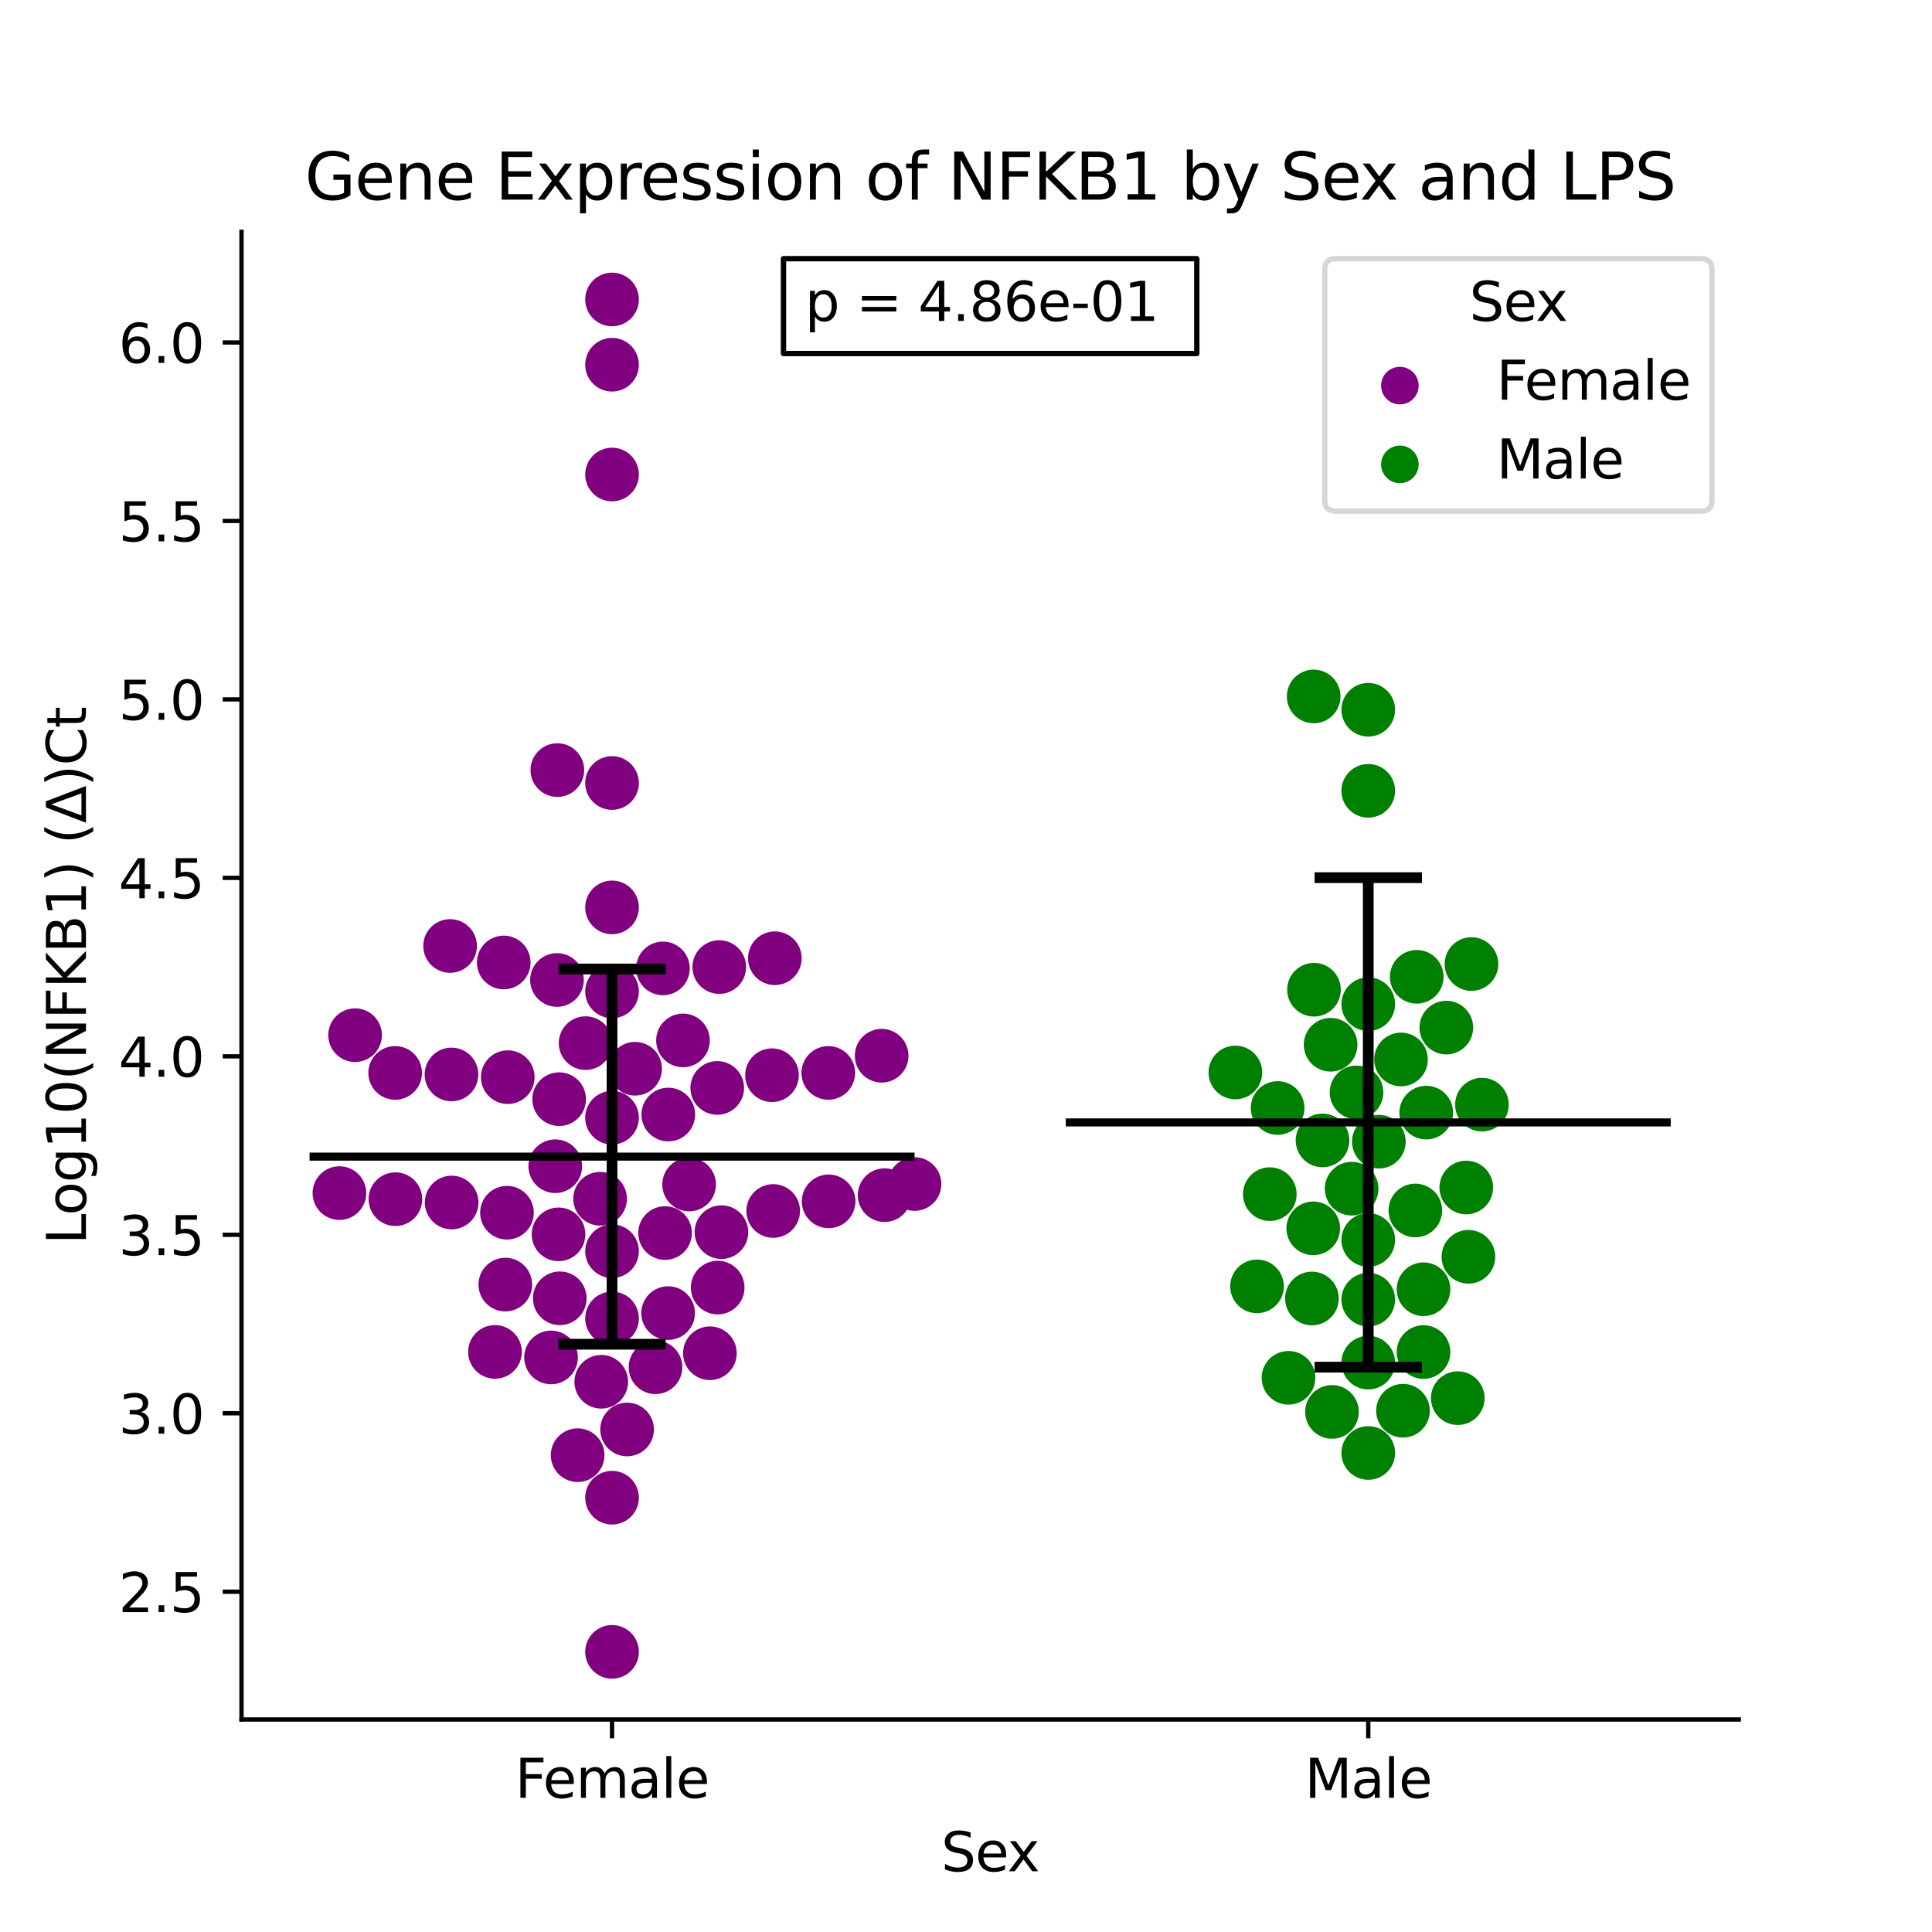 <?xml version="1.0" encoding="utf-8" standalone="no"?>
<!DOCTYPE svg PUBLIC "-//W3C//DTD SVG 1.1//EN"
  "http://www.w3.org/Graphics/SVG/1.1/DTD/svg11.dtd">
<svg xmlns:xlink="http://www.w3.org/1999/xlink" width="360pt" height="360pt" viewBox="0 0 360 360" xmlns="http://www.w3.org/2000/svg" version="1.1">
 <defs>
  <style type="text/css">*{stroke-linejoin: round; stroke-linecap: butt}</style>
 </defs>
 <g id="figure_1">
  <g id="patch_1">
   <path d="M 0 360 
L 360 360 
L 360 0 
L 0 0 
z
" style="fill: #ffffff"/>
  </g>
  <g id="axes_1">
   <g id="patch_2">
    <path d="M 45 320.4 
L 324 320.4 
L 324 43.2 
L 45 43.2 
z
" style="fill: #ffffff"/>
   </g>
   <g id="PathCollection_1">
    <defs>
     <path id="C0_0_931a8eb52a" d="M 0 5 
C 1.326 5 2.598 4.473 3.536 3.536 
C 4.473 2.598 5 1.326 5 -0 
C 5 -1.326 4.473 -2.598 3.536 -3.536 
C 2.598 -4.473 1.326 -5 0 -5 
C -1.326 -5 -2.598 -4.473 -3.536 -3.536 
C -4.473 -2.598 -5 -1.326 -5 0 
C -5 1.326 -4.473 2.598 -3.536 3.536 
C -2.598 4.473 -1.326 5 0 5 
z
"/>
    </defs>
    <g clip-path="url(#p52cd5db7c2)">
     <use xlink:href="#C0_0_931a8eb52a" x="114.045" y="184.739" style="fill: #800080"/>
    </g>
    <g clip-path="url(#p52cd5db7c2)">
     <use xlink:href="#C0_0_931a8eb52a" x="164.285" y="196.719" style="fill: #800080"/>
    </g>
    <g clip-path="url(#p52cd5db7c2)">
     <use xlink:href="#C0_0_931a8eb52a" x="73.678" y="223.45" style="fill: #800080"/>
    </g>
    <g clip-path="url(#p52cd5db7c2)">
     <use xlink:href="#C0_0_931a8eb52a" x="116.849" y="266.361" style="fill: #800080"/>
    </g>
    <g clip-path="url(#p52cd5db7c2)">
     <use xlink:href="#C0_0_931a8eb52a" x="124.494" y="244.677" style="fill: #800080"/>
    </g>
    <g clip-path="url(#p52cd5db7c2)">
     <use xlink:href="#C0_0_931a8eb52a" x="114.045" y="208.268" style="fill: #800080"/>
    </g>
    <g clip-path="url(#p52cd5db7c2)">
     <use xlink:href="#C0_0_931a8eb52a" x="73.633" y="199.921" style="fill: #800080"/>
    </g>
    <g clip-path="url(#p52cd5db7c2)">
     <use xlink:href="#C0_0_931a8eb52a" x="144.075" y="225.651" style="fill: #800080"/>
    </g>
    <g clip-path="url(#p52cd5db7c2)">
     <use xlink:href="#C0_0_931a8eb52a" x="84.158" y="224.071" style="fill: #800080"/>
    </g>
    <g clip-path="url(#p52cd5db7c2)">
     <use xlink:href="#C0_0_931a8eb52a" x="103.465" y="217.31" style="fill: #800080"/>
    </g>
    <g clip-path="url(#p52cd5db7c2)">
     <use xlink:href="#C0_0_931a8eb52a" x="143.849" y="200.354" style="fill: #800080"/>
    </g>
    <g clip-path="url(#p52cd5db7c2)">
     <use xlink:href="#C0_0_931a8eb52a" x="94.615" y="200.713" style="fill: #800080"/>
    </g>
    <g clip-path="url(#p52cd5db7c2)">
     <use xlink:href="#C0_0_931a8eb52a" x="102.678" y="252.939" style="fill: #800080"/>
    </g>
    <g clip-path="url(#p52cd5db7c2)">
     <use xlink:href="#C0_0_931a8eb52a" x="118.345" y="199.144" style="fill: #800080"/>
    </g>
    <g clip-path="url(#p52cd5db7c2)">
     <use xlink:href="#C0_0_931a8eb52a" x="94.466" y="225.973" style="fill: #800080"/>
    </g>
    <g clip-path="url(#p52cd5db7c2)">
     <use xlink:href="#C0_0_931a8eb52a" x="114.045" y="245.664" style="fill: #800080"/>
    </g>
    <g clip-path="url(#p52cd5db7c2)">
     <use xlink:href="#C0_0_931a8eb52a" x="164.834" y="222.698" style="fill: #800080"/>
    </g>
    <g clip-path="url(#p52cd5db7c2)">
     <use xlink:href="#C0_0_931a8eb52a" x="128.407" y="220.716" style="fill: #800080"/>
    </g>
    <g clip-path="url(#p52cd5db7c2)">
     <use xlink:href="#C0_0_931a8eb52a" x="114.045" y="233.141" style="fill: #800080"/>
    </g>
    <g clip-path="url(#p52cd5db7c2)">
     <use xlink:href="#C0_0_931a8eb52a" x="107.634" y="271.154" style="fill: #800080"/>
    </g>
    <g clip-path="url(#p52cd5db7c2)">
     <use xlink:href="#C0_0_931a8eb52a" x="63.246" y="222.316" style="fill: #800080"/>
    </g>
    <g clip-path="url(#p52cd5db7c2)">
     <use xlink:href="#C0_0_931a8eb52a" x="92.233" y="251.91" style="fill: #800080"/>
    </g>
    <g clip-path="url(#p52cd5db7c2)">
     <use xlink:href="#C0_0_931a8eb52a" x="114.045" y="307.8" style="fill: #800080"/>
    </g>
    <g clip-path="url(#p52cd5db7c2)">
     <use xlink:href="#C0_0_931a8eb52a" x="104.19" y="204.818" style="fill: #800080"/>
    </g>
    <g clip-path="url(#p52cd5db7c2)">
     <use xlink:href="#C0_0_931a8eb52a" x="123.927" y="229.76" style="fill: #800080"/>
    </g>
    <g clip-path="url(#p52cd5db7c2)">
     <use xlink:href="#C0_0_931a8eb52a" x="109.118" y="194.372" style="fill: #800080"/>
    </g>
    <g clip-path="url(#p52cd5db7c2)">
     <use xlink:href="#C0_0_931a8eb52a" x="114.045" y="279.074" style="fill: #800080"/>
    </g>
    <g clip-path="url(#p52cd5db7c2)">
     <use xlink:href="#C0_0_931a8eb52a" x="122.144" y="254.765" style="fill: #800080"/>
    </g>
    <g clip-path="url(#p52cd5db7c2)">
     <use xlink:href="#C0_0_931a8eb52a" x="112.036" y="257.473" style="fill: #800080"/>
    </g>
    <g clip-path="url(#p52cd5db7c2)">
     <use xlink:href="#C0_0_931a8eb52a" x="132.281" y="252.158" style="fill: #800080"/>
    </g>
    <g clip-path="url(#p52cd5db7c2)">
     <use xlink:href="#C0_0_931a8eb52a" x="127.265" y="193.869" style="fill: #800080"/>
    </g>
    <g clip-path="url(#p52cd5db7c2)">
     <use xlink:href="#C0_0_931a8eb52a" x="104.075" y="230.005" style="fill: #800080"/>
    </g>
    <g clip-path="url(#p52cd5db7c2)">
     <use xlink:href="#C0_0_931a8eb52a" x="84.128" y="200.211" style="fill: #800080"/>
    </g>
    <g clip-path="url(#p52cd5db7c2)">
     <use xlink:href="#C0_0_931a8eb52a" x="133.731" y="239.921" style="fill: #800080"/>
    </g>
    <g clip-path="url(#p52cd5db7c2)">
     <use xlink:href="#C0_0_931a8eb52a" x="154.339" y="199.924" style="fill: #800080"/>
    </g>
    <g clip-path="url(#p52cd5db7c2)">
     <use xlink:href="#C0_0_931a8eb52a" x="124.527" y="207.678" style="fill: #800080"/>
    </g>
    <g clip-path="url(#p52cd5db7c2)">
     <use xlink:href="#C0_0_931a8eb52a" x="170.409" y="220.626" style="fill: #800080"/>
    </g>
    <g clip-path="url(#p52cd5db7c2)">
     <use xlink:href="#C0_0_931a8eb52a" x="94.158" y="239.365" style="fill: #800080"/>
    </g>
    <g clip-path="url(#p52cd5db7c2)">
     <use xlink:href="#C0_0_931a8eb52a" x="154.404" y="223.855" style="fill: #800080"/>
    </g>
    <g clip-path="url(#p52cd5db7c2)">
     <use xlink:href="#C0_0_931a8eb52a" x="114.045" y="67.961" style="fill: #800080"/>
    </g>
    <g clip-path="url(#p52cd5db7c2)">
     <use xlink:href="#C0_0_931a8eb52a" x="104.31" y="241.919" style="fill: #800080"/>
    </g>
    <g clip-path="url(#p52cd5db7c2)">
     <use xlink:href="#C0_0_931a8eb52a" x="114.045" y="145.901" style="fill: #800080"/>
    </g>
    <g clip-path="url(#p52cd5db7c2)">
     <use xlink:href="#C0_0_931a8eb52a" x="93.862" y="179.343" style="fill: #800080"/>
    </g>
    <g clip-path="url(#p52cd5db7c2)">
     <use xlink:href="#C0_0_931a8eb52a" x="134.426" y="229.594" style="fill: #800080"/>
    </g>
    <g clip-path="url(#p52cd5db7c2)">
     <use xlink:href="#C0_0_931a8eb52a" x="111.818" y="223.368" style="fill: #800080"/>
    </g>
    <g clip-path="url(#p52cd5db7c2)">
     <use xlink:href="#C0_0_931a8eb52a" x="103.854" y="143.495" style="fill: #800080"/>
    </g>
    <g clip-path="url(#p52cd5db7c2)">
     <use xlink:href="#C0_0_931a8eb52a" x="114.045" y="88.418" style="fill: #800080"/>
    </g>
    <g clip-path="url(#p52cd5db7c2)">
     <use xlink:href="#C0_0_931a8eb52a" x="114.045" y="55.8" style="fill: #800080"/>
    </g>
    <g clip-path="url(#p52cd5db7c2)">
     <use xlink:href="#C0_0_931a8eb52a" x="103.787" y="182.607" style="fill: #800080"/>
    </g>
    <g clip-path="url(#p52cd5db7c2)">
     <use xlink:href="#C0_0_931a8eb52a" x="133.648" y="202.723" style="fill: #800080"/>
    </g>
    <g clip-path="url(#p52cd5db7c2)">
     <use xlink:href="#C0_0_931a8eb52a" x="134.026" y="180.199" style="fill: #800080"/>
    </g>
    <g clip-path="url(#p52cd5db7c2)">
     <use xlink:href="#C0_0_931a8eb52a" x="144.383" y="178.554" style="fill: #800080"/>
    </g>
    <g clip-path="url(#p52cd5db7c2)">
     <use xlink:href="#C0_0_931a8eb52a" x="123.53" y="180.448" style="fill: #800080"/>
    </g>
    <g clip-path="url(#p52cd5db7c2)">
     <use xlink:href="#C0_0_931a8eb52a" x="83.87" y="176.269" style="fill: #800080"/>
    </g>
    <g clip-path="url(#p52cd5db7c2)">
     <use xlink:href="#C0_0_931a8eb52a" x="114.045" y="169.082" style="fill: #800080"/>
    </g>
    <g clip-path="url(#p52cd5db7c2)">
     <use xlink:href="#C0_0_931a8eb52a" x="66.166" y="192.89" style="fill: #800080"/>
    </g>
   </g>
   <g id="PathCollection_2">
    <defs>
     <path id="C1_0_f277504831" d="M 0 5 
C 1.326 5 2.598 4.473 3.536 3.536 
C 4.473 2.598 5 1.326 5 -0 
C 5 -1.326 4.473 -2.598 3.536 -3.536 
C 2.598 -4.473 1.326 -5 0 -5 
C -1.326 -5 -2.598 -4.473 -3.536 -3.536 
C -4.473 -2.598 -5 -1.326 -5 0 
C -5 1.326 -4.473 2.598 -3.536 3.536 
C -2.598 4.473 -1.326 5 0 5 
z
"/>
    </defs>
    <g clip-path="url(#p52cd5db7c2)">
     <use xlink:href="#C1_0_f277504831" x="265.25" y="251.935" style="fill: #008000"/>
    </g>
    <g clip-path="url(#p52cd5db7c2)">
     <use xlink:href="#C1_0_f277504831" x="248.197" y="263.088" style="fill: #008000"/>
    </g>
    <g clip-path="url(#p52cd5db7c2)">
     <use xlink:href="#C1_0_f277504831" x="261.427" y="262.867" style="fill: #008000"/>
    </g>
    <g clip-path="url(#p52cd5db7c2)">
     <use xlink:href="#C1_0_f277504831" x="263.728" y="225.554" style="fill: #008000"/>
    </g>
    <g clip-path="url(#p52cd5db7c2)">
     <use xlink:href="#C1_0_f277504831" x="254.955" y="242.17" style="fill: #008000"/>
    </g>
    <g clip-path="url(#p52cd5db7c2)">
     <use xlink:href="#C1_0_f277504831" x="254.955" y="253.901" style="fill: #008000"/>
    </g>
    <g clip-path="url(#p52cd5db7c2)">
     <use xlink:href="#C1_0_f277504831" x="236.612" y="222.513" style="fill: #008000"/>
    </g>
    <g clip-path="url(#p52cd5db7c2)">
     <use xlink:href="#C1_0_f277504831" x="254.955" y="147.357" style="fill: #008000"/>
    </g>
    <g clip-path="url(#p52cd5db7c2)">
     <use xlink:href="#C1_0_f277504831" x="271.635" y="260.526" style="fill: #008000"/>
    </g>
    <g clip-path="url(#p52cd5db7c2)">
     <use xlink:href="#C1_0_f277504831" x="244.782" y="129.775" style="fill: #008000"/>
    </g>
    <g clip-path="url(#p52cd5db7c2)">
     <use xlink:href="#C1_0_f277504831" x="254.955" y="231.048" style="fill: #008000"/>
    </g>
    <g clip-path="url(#p52cd5db7c2)">
     <use xlink:href="#C1_0_f277504831" x="265.758" y="207.32" style="fill: #008000"/>
    </g>
    <g clip-path="url(#p52cd5db7c2)">
     <use xlink:href="#C1_0_f277504831" x="254.955" y="270.742" style="fill: #008000"/>
    </g>
    <g clip-path="url(#p52cd5db7c2)">
     <use xlink:href="#C1_0_f277504831" x="269.502" y="191.475" style="fill: #008000"/>
    </g>
    <g clip-path="url(#p52cd5db7c2)">
     <use xlink:href="#C1_0_f277504831" x="276.141" y="205.834" style="fill: #008000"/>
    </g>
    <g clip-path="url(#p52cd5db7c2)">
     <use xlink:href="#C1_0_f277504831" x="247.938" y="194.674" style="fill: #008000"/>
    </g>
    <g clip-path="url(#p52cd5db7c2)">
     <use xlink:href="#C1_0_f277504831" x="244.457" y="241.955" style="fill: #008000"/>
    </g>
    <g clip-path="url(#p52cd5db7c2)">
     <use xlink:href="#C1_0_f277504831" x="265.256" y="240.233" style="fill: #008000"/>
    </g>
    <g clip-path="url(#p52cd5db7c2)">
     <use xlink:href="#C1_0_f277504831" x="238.065" y="206.462" style="fill: #008000"/>
    </g>
    <g clip-path="url(#p52cd5db7c2)">
     <use xlink:href="#C1_0_f277504831" x="234.229" y="239.693" style="fill: #008000"/>
    </g>
    <g clip-path="url(#p52cd5db7c2)">
     <use xlink:href="#C1_0_f277504831" x="244.703" y="228.887" style="fill: #008000"/>
    </g>
    <g clip-path="url(#p52cd5db7c2)">
     <use xlink:href="#C1_0_f277504831" x="273.219" y="221.276" style="fill: #008000"/>
    </g>
    <g clip-path="url(#p52cd5db7c2)">
     <use xlink:href="#C1_0_f277504831" x="240.089" y="256.734" style="fill: #008000"/>
    </g>
    <g clip-path="url(#p52cd5db7c2)">
     <use xlink:href="#C1_0_f277504831" x="254.955" y="132.254" style="fill: #008000"/>
    </g>
    <g clip-path="url(#p52cd5db7c2)">
     <use xlink:href="#C1_0_f277504831" x="274.188" y="179.637" style="fill: #008000"/>
    </g>
    <g clip-path="url(#p52cd5db7c2)">
     <use xlink:href="#C1_0_f277504831" x="246.433" y="212.502" style="fill: #008000"/>
    </g>
    <g clip-path="url(#p52cd5db7c2)">
     <use xlink:href="#C1_0_f277504831" x="273.617" y="234.184" style="fill: #008000"/>
    </g>
    <g clip-path="url(#p52cd5db7c2)">
     <use xlink:href="#C1_0_f277504831" x="251.86" y="221.492" style="fill: #008000"/>
    </g>
    <g clip-path="url(#p52cd5db7c2)">
     <use xlink:href="#C1_0_f277504831" x="244.841" y="184.42" style="fill: #008000"/>
    </g>
    <g clip-path="url(#p52cd5db7c2)">
     <use xlink:href="#C1_0_f277504831" x="252.767" y="203.554" style="fill: #008000"/>
    </g>
    <g clip-path="url(#p52cd5db7c2)">
     <use xlink:href="#C1_0_f277504831" x="263.989" y="182.014" style="fill: #008000"/>
    </g>
    <g clip-path="url(#p52cd5db7c2)">
     <use xlink:href="#C1_0_f277504831" x="254.955" y="187.11" style="fill: #008000"/>
    </g>
    <g clip-path="url(#p52cd5db7c2)">
     <use xlink:href="#C1_0_f277504831" x="230.195" y="199.842" style="fill: #008000"/>
    </g>
    <g clip-path="url(#p52cd5db7c2)">
     <use xlink:href="#C1_0_f277504831" x="261.056" y="197.415" style="fill: #008000"/>
    </g>
    <g clip-path="url(#p52cd5db7c2)">
     <use xlink:href="#C1_0_f277504831" x="256.93" y="212.734" style="fill: #008000"/>
    </g>
   </g>
   <g id="PathCollection_3"/>
   <g id="PathCollection_4"/>
   <g id="matplotlib.axis_1">
    <g id="xtick_1">
     <g id="line2d_1">
      <defs>
       <path id="m1659201b43" d="M 0 0 
L 0 3.5 
" style="stroke: #000000; stroke-width: 0.8"/>
      </defs>
      <g>
       <use xlink:href="#m1659201b43" x="114.045" y="320.4" style="stroke: #000000; stroke-width: 0.8"/>
      </g>
     </g>
     <g id="text_1">
      <!-- Female -->
      <g transform="translate(95.968 334.998) scale(0.1 -0.1)">
       <defs>
        <path id="DejaVuSans-46" d="M 628 4666 
L 3309 4666 
L 3309 4134 
L 1259 4134 
L 1259 2759 
L 3109 2759 
L 3109 2228 
L 1259 2228 
L 1259 0 
L 628 0 
L 628 4666 
z
" transform="scale(0.016)"/>
        <path id="DejaVuSans-65" d="M 3597 1894 
L 3597 1613 
L 953 1613 
Q 991 1019 1311 708 
Q 1631 397 2203 397 
Q 2534 397 2845 478 
Q 3156 559 3463 722 
L 3463 178 
Q 3153 47 2828 -22 
Q 2503 -91 2169 -91 
Q 1331 -91 842 396 
Q 353 884 353 1716 
Q 353 2575 817 3079 
Q 1281 3584 2069 3584 
Q 2775 3584 3186 3129 
Q 3597 2675 3597 1894 
z
M 3022 2063 
Q 3016 2534 2758 2815 
Q 2500 3097 2075 3097 
Q 1594 3097 1305 2825 
Q 1016 2553 972 2059 
L 3022 2063 
z
" transform="scale(0.016)"/>
        <path id="DejaVuSans-6d" d="M 3328 2828 
Q 3544 3216 3844 3400 
Q 4144 3584 4550 3584 
Q 5097 3584 5394 3201 
Q 5691 2819 5691 2113 
L 5691 0 
L 5113 0 
L 5113 2094 
Q 5113 2597 4934 2840 
Q 4756 3084 4391 3084 
Q 3944 3084 3684 2787 
Q 3425 2491 3425 1978 
L 3425 0 
L 2847 0 
L 2847 2094 
Q 2847 2600 2669 2842 
Q 2491 3084 2119 3084 
Q 1678 3084 1418 2786 
Q 1159 2488 1159 1978 
L 1159 0 
L 581 0 
L 581 3500 
L 1159 3500 
L 1159 2956 
Q 1356 3278 1631 3431 
Q 1906 3584 2284 3584 
Q 2666 3584 2933 3390 
Q 3200 3197 3328 2828 
z
" transform="scale(0.016)"/>
        <path id="DejaVuSans-61" d="M 2194 1759 
Q 1497 1759 1228 1600 
Q 959 1441 959 1056 
Q 959 750 1161 570 
Q 1363 391 1709 391 
Q 2188 391 2477 730 
Q 2766 1069 2766 1631 
L 2766 1759 
L 2194 1759 
z
M 3341 1997 
L 3341 0 
L 2766 0 
L 2766 531 
Q 2569 213 2275 61 
Q 1981 -91 1556 -91 
Q 1019 -91 701 211 
Q 384 513 384 1019 
Q 384 1609 779 1909 
Q 1175 2209 1959 2209 
L 2766 2209 
L 2766 2266 
Q 2766 2663 2505 2880 
Q 2244 3097 1772 3097 
Q 1472 3097 1187 3025 
Q 903 2953 641 2809 
L 641 3341 
Q 956 3463 1253 3523 
Q 1550 3584 1831 3584 
Q 2591 3584 2966 3190 
Q 3341 2797 3341 1997 
z
" transform="scale(0.016)"/>
        <path id="DejaVuSans-6c" d="M 603 4863 
L 1178 4863 
L 1178 0 
L 603 0 
L 603 4863 
z
" transform="scale(0.016)"/>
       </defs>
       <use xlink:href="#DejaVuSans-46"/>
       <use xlink:href="#DejaVuSans-65" x="52.02"/>
       <use xlink:href="#DejaVuSans-6d" x="113.543"/>
       <use xlink:href="#DejaVuSans-61" x="210.955"/>
       <use xlink:href="#DejaVuSans-6c" x="272.234"/>
       <use xlink:href="#DejaVuSans-65" x="300.018"/>
      </g>
     </g>
    </g>
    <g id="xtick_2">
     <g id="line2d_2">
      <g>
       <use xlink:href="#m1659201b43" x="254.955" y="320.4" style="stroke: #000000; stroke-width: 0.8"/>
      </g>
     </g>
     <g id="text_2">
      <!-- Male -->
      <g transform="translate(243.111 334.998) scale(0.1 -0.1)">
       <defs>
        <path id="DejaVuSans-4d" d="M 628 4666 
L 1569 4666 
L 2759 1491 
L 3956 4666 
L 4897 4666 
L 4897 0 
L 4281 0 
L 4281 4097 
L 3078 897 
L 2444 897 
L 1241 4097 
L 1241 0 
L 628 0 
L 628 4666 
z
" transform="scale(0.016)"/>
       </defs>
       <use xlink:href="#DejaVuSans-4d"/>
       <use xlink:href="#DejaVuSans-61" x="86.279"/>
       <use xlink:href="#DejaVuSans-6c" x="147.559"/>
       <use xlink:href="#DejaVuSans-65" x="175.342"/>
      </g>
     </g>
    </g>
    <g id="text_3">
     <!-- Sex -->
     <g transform="translate(175.377 348.677) scale(0.1 -0.1)">
      <defs>
       <path id="DejaVuSans-53" d="M 3425 4513 
L 3425 3897 
Q 3066 4069 2747 4153 
Q 2428 4238 2131 4238 
Q 1616 4238 1336 4038 
Q 1056 3838 1056 3469 
Q 1056 3159 1242 3001 
Q 1428 2844 1947 2747 
L 2328 2669 
Q 3034 2534 3370 2195 
Q 3706 1856 3706 1288 
Q 3706 609 3251 259 
Q 2797 -91 1919 -91 
Q 1588 -91 1214 -16 
Q 841 59 441 206 
L 441 856 
Q 825 641 1194 531 
Q 1563 422 1919 422 
Q 2459 422 2753 634 
Q 3047 847 3047 1241 
Q 3047 1584 2836 1778 
Q 2625 1972 2144 2069 
L 1759 2144 
Q 1053 2284 737 2584 
Q 422 2884 422 3419 
Q 422 4038 858 4394 
Q 1294 4750 2059 4750 
Q 2388 4750 2728 4690 
Q 3069 4631 3425 4513 
z
" transform="scale(0.016)"/>
       <path id="DejaVuSans-78" d="M 3513 3500 
L 2247 1797 
L 3578 0 
L 2900 0 
L 1881 1375 
L 863 0 
L 184 0 
L 1544 1831 
L 300 3500 
L 978 3500 
L 1906 2253 
L 2834 3500 
L 3513 3500 
z
" transform="scale(0.016)"/>
      </defs>
      <use xlink:href="#DejaVuSans-53"/>
      <use xlink:href="#DejaVuSans-65" x="63.477"/>
      <use xlink:href="#DejaVuSans-78" x="123.25"/>
     </g>
    </g>
   </g>
   <g id="matplotlib.axis_2">
    <g id="ytick_1">
     <g id="line2d_3">
      <defs>
       <path id="m8842f43010" d="M 0 0 
L -3.5 0 
" style="stroke: #000000; stroke-width: 0.8"/>
      </defs>
      <g>
       <use xlink:href="#m8842f43010" x="45" y="296.591" style="stroke: #000000; stroke-width: 0.8"/>
      </g>
     </g>
     <g id="text_4">
      <!-- 2.5 -->
      <g transform="translate(22.097 300.39) scale(0.1 -0.1)">
       <defs>
        <path id="DejaVuSans-32" d="M 1228 531 
L 3431 531 
L 3431 0 
L 469 0 
L 469 531 
Q 828 903 1448 1529 
Q 2069 2156 2228 2338 
Q 2531 2678 2651 2914 
Q 2772 3150 2772 3378 
Q 2772 3750 2511 3984 
Q 2250 4219 1831 4219 
Q 1534 4219 1204 4116 
Q 875 4013 500 3803 
L 500 4441 
Q 881 4594 1212 4672 
Q 1544 4750 1819 4750 
Q 2544 4750 2975 4387 
Q 3406 4025 3406 3419 
Q 3406 3131 3298 2873 
Q 3191 2616 2906 2266 
Q 2828 2175 2409 1742 
Q 1991 1309 1228 531 
z
" transform="scale(0.016)"/>
        <path id="DejaVuSans-2e" d="M 684 794 
L 1344 794 
L 1344 0 
L 684 0 
L 684 794 
z
" transform="scale(0.016)"/>
        <path id="DejaVuSans-35" d="M 691 4666 
L 3169 4666 
L 3169 4134 
L 1269 4134 
L 1269 2991 
Q 1406 3038 1543 3061 
Q 1681 3084 1819 3084 
Q 2600 3084 3056 2656 
Q 3513 2228 3513 1497 
Q 3513 744 3044 326 
Q 2575 -91 1722 -91 
Q 1428 -91 1123 -41 
Q 819 9 494 109 
L 494 744 
Q 775 591 1075 516 
Q 1375 441 1709 441 
Q 2250 441 2565 725 
Q 2881 1009 2881 1497 
Q 2881 1984 2565 2268 
Q 2250 2553 1709 2553 
Q 1456 2553 1204 2497 
Q 953 2441 691 2322 
L 691 4666 
z
" transform="scale(0.016)"/>
       </defs>
       <use xlink:href="#DejaVuSans-32"/>
       <use xlink:href="#DejaVuSans-2e" x="63.623"/>
       <use xlink:href="#DejaVuSans-35" x="95.41"/>
      </g>
     </g>
    </g>
    <g id="ytick_2">
     <g id="line2d_4">
      <g>
       <use xlink:href="#m8842f43010" x="45" y="263.337" style="stroke: #000000; stroke-width: 0.8"/>
      </g>
     </g>
     <g id="text_5">
      <!-- 3.0 -->
      <g transform="translate(22.097 267.136) scale(0.1 -0.1)">
       <defs>
        <path id="DejaVuSans-33" d="M 2597 2516 
Q 3050 2419 3304 2112 
Q 3559 1806 3559 1356 
Q 3559 666 3084 287 
Q 2609 -91 1734 -91 
Q 1441 -91 1130 -33 
Q 819 25 488 141 
L 488 750 
Q 750 597 1062 519 
Q 1375 441 1716 441 
Q 2309 441 2620 675 
Q 2931 909 2931 1356 
Q 2931 1769 2642 2001 
Q 2353 2234 1838 2234 
L 1294 2234 
L 1294 2753 
L 1863 2753 
Q 2328 2753 2575 2939 
Q 2822 3125 2822 3475 
Q 2822 3834 2567 4026 
Q 2313 4219 1838 4219 
Q 1578 4219 1281 4162 
Q 984 4106 628 3988 
L 628 4550 
Q 988 4650 1302 4700 
Q 1616 4750 1894 4750 
Q 2613 4750 3031 4423 
Q 3450 4097 3450 3541 
Q 3450 3153 3228 2886 
Q 3006 2619 2597 2516 
z
" transform="scale(0.016)"/>
        <path id="DejaVuSans-30" d="M 2034 4250 
Q 1547 4250 1301 3770 
Q 1056 3291 1056 2328 
Q 1056 1369 1301 889 
Q 1547 409 2034 409 
Q 2525 409 2770 889 
Q 3016 1369 3016 2328 
Q 3016 3291 2770 3770 
Q 2525 4250 2034 4250 
z
M 2034 4750 
Q 2819 4750 3233 4129 
Q 3647 3509 3647 2328 
Q 3647 1150 3233 529 
Q 2819 -91 2034 -91 
Q 1250 -91 836 529 
Q 422 1150 422 2328 
Q 422 3509 836 4129 
Q 1250 4750 2034 4750 
z
" transform="scale(0.016)"/>
       </defs>
       <use xlink:href="#DejaVuSans-33"/>
       <use xlink:href="#DejaVuSans-2e" x="63.623"/>
       <use xlink:href="#DejaVuSans-30" x="95.41"/>
      </g>
     </g>
    </g>
    <g id="ytick_3">
     <g id="line2d_5">
      <g>
       <use xlink:href="#m8842f43010" x="45" y="230.084" style="stroke: #000000; stroke-width: 0.8"/>
      </g>
     </g>
     <g id="text_6">
      <!-- 3.5 -->
      <g transform="translate(22.097 233.883) scale(0.1 -0.1)">
       <use xlink:href="#DejaVuSans-33"/>
       <use xlink:href="#DejaVuSans-2e" x="63.623"/>
       <use xlink:href="#DejaVuSans-35" x="95.41"/>
      </g>
     </g>
    </g>
    <g id="ytick_4">
     <g id="line2d_6">
      <g>
       <use xlink:href="#m8842f43010" x="45" y="196.831" style="stroke: #000000; stroke-width: 0.8"/>
      </g>
     </g>
     <g id="text_7">
      <!-- 4.0 -->
      <g transform="translate(22.097 200.63) scale(0.1 -0.1)">
       <defs>
        <path id="DejaVuSans-34" d="M 2419 4116 
L 825 1625 
L 2419 1625 
L 2419 4116 
z
M 2253 4666 
L 3047 4666 
L 3047 1625 
L 3713 1625 
L 3713 1100 
L 3047 1100 
L 3047 0 
L 2419 0 
L 2419 1100 
L 313 1100 
L 313 1709 
L 2253 4666 
z
" transform="scale(0.016)"/>
       </defs>
       <use xlink:href="#DejaVuSans-34"/>
       <use xlink:href="#DejaVuSans-2e" x="63.623"/>
       <use xlink:href="#DejaVuSans-30" x="95.41"/>
      </g>
     </g>
    </g>
    <g id="ytick_5">
     <g id="line2d_7">
      <g>
       <use xlink:href="#m8842f43010" x="45" y="163.578" style="stroke: #000000; stroke-width: 0.8"/>
      </g>
     </g>
     <g id="text_8">
      <!-- 4.5 -->
      <g transform="translate(22.097 167.377) scale(0.1 -0.1)">
       <use xlink:href="#DejaVuSans-34"/>
       <use xlink:href="#DejaVuSans-2e" x="63.623"/>
       <use xlink:href="#DejaVuSans-35" x="95.41"/>
      </g>
     </g>
    </g>
    <g id="ytick_6">
     <g id="line2d_8">
      <g>
       <use xlink:href="#m8842f43010" x="45" y="130.324" style="stroke: #000000; stroke-width: 0.8"/>
      </g>
     </g>
     <g id="text_9">
      <!-- 5.0 -->
      <g transform="translate(22.097 134.123) scale(0.1 -0.1)">
       <use xlink:href="#DejaVuSans-35"/>
       <use xlink:href="#DejaVuSans-2e" x="63.623"/>
       <use xlink:href="#DejaVuSans-30" x="95.41"/>
      </g>
     </g>
    </g>
    <g id="ytick_7">
     <g id="line2d_9">
      <g>
       <use xlink:href="#m8842f43010" x="45" y="97.071" style="stroke: #000000; stroke-width: 0.8"/>
      </g>
     </g>
     <g id="text_10">
      <!-- 5.5 -->
      <g transform="translate(22.097 100.87) scale(0.1 -0.1)">
       <use xlink:href="#DejaVuSans-35"/>
       <use xlink:href="#DejaVuSans-2e" x="63.623"/>
       <use xlink:href="#DejaVuSans-35" x="95.41"/>
      </g>
     </g>
    </g>
    <g id="ytick_8">
     <g id="line2d_10">
      <g>
       <use xlink:href="#m8842f43010" x="45" y="63.818" style="stroke: #000000; stroke-width: 0.8"/>
      </g>
     </g>
     <g id="text_11">
      <!-- 6.0 -->
      <g transform="translate(22.097 67.617) scale(0.1 -0.1)">
       <defs>
        <path id="DejaVuSans-36" d="M 2113 2584 
Q 1688 2584 1439 2293 
Q 1191 2003 1191 1497 
Q 1191 994 1439 701 
Q 1688 409 2113 409 
Q 2538 409 2786 701 
Q 3034 994 3034 1497 
Q 3034 2003 2786 2293 
Q 2538 2584 2113 2584 
z
M 3366 4563 
L 3366 3988 
Q 3128 4100 2886 4159 
Q 2644 4219 2406 4219 
Q 1781 4219 1451 3797 
Q 1122 3375 1075 2522 
Q 1259 2794 1537 2939 
Q 1816 3084 2150 3084 
Q 2853 3084 3261 2657 
Q 3669 2231 3669 1497 
Q 3669 778 3244 343 
Q 2819 -91 2113 -91 
Q 1303 -91 875 529 
Q 447 1150 447 2328 
Q 447 3434 972 4092 
Q 1497 4750 2381 4750 
Q 2619 4750 2861 4703 
Q 3103 4656 3366 4563 
z
" transform="scale(0.016)"/>
       </defs>
       <use xlink:href="#DejaVuSans-36"/>
       <use xlink:href="#DejaVuSans-2e" x="63.623"/>
       <use xlink:href="#DejaVuSans-30" x="95.41"/>
      </g>
     </g>
    </g>
    <g id="text_12">
     <!-- Log10(NFKB1) (Δ)Ct -->
     <g transform="translate(16.017 231.866) rotate(-90) scale(0.1 -0.1)">
      <defs>
       <path id="DejaVuSans-4c" d="M 628 4666 
L 1259 4666 
L 1259 531 
L 3531 531 
L 3531 0 
L 628 0 
L 628 4666 
z
" transform="scale(0.016)"/>
       <path id="DejaVuSans-6f" d="M 1959 3097 
Q 1497 3097 1228 2736 
Q 959 2375 959 1747 
Q 959 1119 1226 758 
Q 1494 397 1959 397 
Q 2419 397 2687 759 
Q 2956 1122 2956 1747 
Q 2956 2369 2687 2733 
Q 2419 3097 1959 3097 
z
M 1959 3584 
Q 2709 3584 3137 3096 
Q 3566 2609 3566 1747 
Q 3566 888 3137 398 
Q 2709 -91 1959 -91 
Q 1206 -91 779 398 
Q 353 888 353 1747 
Q 353 2609 779 3096 
Q 1206 3584 1959 3584 
z
" transform="scale(0.016)"/>
       <path id="DejaVuSans-67" d="M 2906 1791 
Q 2906 2416 2648 2759 
Q 2391 3103 1925 3103 
Q 1463 3103 1205 2759 
Q 947 2416 947 1791 
Q 947 1169 1205 825 
Q 1463 481 1925 481 
Q 2391 481 2648 825 
Q 2906 1169 2906 1791 
z
M 3481 434 
Q 3481 -459 3084 -895 
Q 2688 -1331 1869 -1331 
Q 1566 -1331 1297 -1286 
Q 1028 -1241 775 -1147 
L 775 -588 
Q 1028 -725 1275 -790 
Q 1522 -856 1778 -856 
Q 2344 -856 2625 -561 
Q 2906 -266 2906 331 
L 2906 616 
Q 2728 306 2450 153 
Q 2172 0 1784 0 
Q 1141 0 747 490 
Q 353 981 353 1791 
Q 353 2603 747 3093 
Q 1141 3584 1784 3584 
Q 2172 3584 2450 3431 
Q 2728 3278 2906 2969 
L 2906 3500 
L 3481 3500 
L 3481 434 
z
" transform="scale(0.016)"/>
       <path id="DejaVuSans-31" d="M 794 531 
L 1825 531 
L 1825 4091 
L 703 3866 
L 703 4441 
L 1819 4666 
L 2450 4666 
L 2450 531 
L 3481 531 
L 3481 0 
L 794 0 
L 794 531 
z
" transform="scale(0.016)"/>
       <path id="DejaVuSans-28" d="M 1984 4856 
Q 1566 4138 1362 3434 
Q 1159 2731 1159 2009 
Q 1159 1288 1364 580 
Q 1569 -128 1984 -844 
L 1484 -844 
Q 1016 -109 783 600 
Q 550 1309 550 2009 
Q 550 2706 781 3412 
Q 1013 4119 1484 4856 
L 1984 4856 
z
" transform="scale(0.016)"/>
       <path id="DejaVuSans-4e" d="M 628 4666 
L 1478 4666 
L 3547 763 
L 3547 4666 
L 4159 4666 
L 4159 0 
L 3309 0 
L 1241 3903 
L 1241 0 
L 628 0 
L 628 4666 
z
" transform="scale(0.016)"/>
       <path id="DejaVuSans-4b" d="M 628 4666 
L 1259 4666 
L 1259 2694 
L 3353 4666 
L 4166 4666 
L 1850 2491 
L 4331 0 
L 3500 0 
L 1259 2247 
L 1259 0 
L 628 0 
L 628 4666 
z
" transform="scale(0.016)"/>
       <path id="DejaVuSans-42" d="M 1259 2228 
L 1259 519 
L 2272 519 
Q 2781 519 3026 730 
Q 3272 941 3272 1375 
Q 3272 1813 3026 2020 
Q 2781 2228 2272 2228 
L 1259 2228 
z
M 1259 4147 
L 1259 2741 
L 2194 2741 
Q 2656 2741 2882 2914 
Q 3109 3088 3109 3444 
Q 3109 3797 2882 3972 
Q 2656 4147 2194 4147 
L 1259 4147 
z
M 628 4666 
L 2241 4666 
Q 2963 4666 3353 4366 
Q 3744 4066 3744 3513 
Q 3744 3084 3544 2831 
Q 3344 2578 2956 2516 
Q 3422 2416 3680 2098 
Q 3938 1781 3938 1306 
Q 3938 681 3513 340 
Q 3088 0 2303 0 
L 628 0 
L 628 4666 
z
" transform="scale(0.016)"/>
       <path id="DejaVuSans-29" d="M 513 4856 
L 1013 4856 
Q 1481 4119 1714 3412 
Q 1947 2706 1947 2009 
Q 1947 1309 1714 600 
Q 1481 -109 1013 -844 
L 513 -844 
Q 928 -128 1133 580 
Q 1338 1288 1338 2009 
Q 1338 2731 1133 3434 
Q 928 4138 513 4856 
z
" transform="scale(0.016)"/>
       <path id="DejaVuSans-20" transform="scale(0.016)"/>
       <path id="DejaVuSans-394" d="M 2188 4044 
L 906 525 
L 3472 525 
L 2188 4044 
z
M 50 0 
L 1831 4666 
L 2547 4666 
L 4325 0 
L 50 0 
z
" transform="scale(0.016)"/>
       <path id="DejaVuSans-43" d="M 4122 4306 
L 4122 3641 
Q 3803 3938 3442 4084 
Q 3081 4231 2675 4231 
Q 1875 4231 1450 3742 
Q 1025 3253 1025 2328 
Q 1025 1406 1450 917 
Q 1875 428 2675 428 
Q 3081 428 3442 575 
Q 3803 722 4122 1019 
L 4122 359 
Q 3791 134 3420 21 
Q 3050 -91 2638 -91 
Q 1578 -91 968 557 
Q 359 1206 359 2328 
Q 359 3453 968 4101 
Q 1578 4750 2638 4750 
Q 3056 4750 3426 4639 
Q 3797 4528 4122 4306 
z
" transform="scale(0.016)"/>
       <path id="DejaVuSans-74" d="M 1172 4494 
L 1172 3500 
L 2356 3500 
L 2356 3053 
L 1172 3053 
L 1172 1153 
Q 1172 725 1289 603 
Q 1406 481 1766 481 
L 2356 481 
L 2356 0 
L 1766 0 
Q 1100 0 847 248 
Q 594 497 594 1153 
L 594 3053 
L 172 3053 
L 172 3500 
L 594 3500 
L 594 4494 
L 1172 4494 
z
" transform="scale(0.016)"/>
      </defs>
      <use xlink:href="#DejaVuSans-4c"/>
      <use xlink:href="#DejaVuSans-6f" x="53.963"/>
      <use xlink:href="#DejaVuSans-67" x="115.145"/>
      <use xlink:href="#DejaVuSans-31" x="178.621"/>
      <use xlink:href="#DejaVuSans-30" x="242.244"/>
      <use xlink:href="#DejaVuSans-28" x="305.867"/>
      <use xlink:href="#DejaVuSans-4e" x="344.881"/>
      <use xlink:href="#DejaVuSans-46" x="419.686"/>
      <use xlink:href="#DejaVuSans-4b" x="477.205"/>
      <use xlink:href="#DejaVuSans-42" x="542.781"/>
      <use xlink:href="#DejaVuSans-31" x="611.385"/>
      <use xlink:href="#DejaVuSans-29" x="675.008"/>
      <use xlink:href="#DejaVuSans-20" x="714.021"/>
      <use xlink:href="#DejaVuSans-28" x="745.809"/>
      <use xlink:href="#DejaVuSans-394" x="784.822"/>
      <use xlink:href="#DejaVuSans-29" x="853.23"/>
      <use xlink:href="#DejaVuSans-43" x="892.244"/>
      <use xlink:href="#DejaVuSans-74" x="962.068"/>
     </g>
    </g>
   </g>
   <g id="LineCollection_1">
    <path d="M 114.045 250.478 
L 114.045 180.561 
" clip-path="url(#p52cd5db7c2)" style="fill: none; stroke: #000000; stroke-width: 2"/>
   </g>
   <g id="line2d_11">
    <defs>
     <path id="m75f055cf24" d="M 10 0 
L -10 -0 
" style="stroke: #000000; stroke-width: 2"/>
    </defs>
    <g clip-path="url(#p52cd5db7c2)">
     <use xlink:href="#m75f055cf24" x="114.045" y="250.478" style="stroke: #000000; stroke-width: 2"/>
    </g>
   </g>
   <g id="line2d_12">
    <g clip-path="url(#p52cd5db7c2)">
     <use xlink:href="#m75f055cf24" x="114.045" y="180.561" style="stroke: #000000; stroke-width: 2"/>
    </g>
   </g>
   <g id="LineCollection_2">
    <path d="M 254.955 254.75 
L 254.955 163.541 
" clip-path="url(#p52cd5db7c2)" style="fill: none; stroke: #000000; stroke-width: 2"/>
   </g>
   <g id="line2d_13">
    <g clip-path="url(#p52cd5db7c2)">
     <use xlink:href="#m75f055cf24" x="254.955" y="254.75" style="stroke: #000000; stroke-width: 2"/>
    </g>
   </g>
   <g id="line2d_14">
    <g clip-path="url(#p52cd5db7c2)">
     <use xlink:href="#m75f055cf24" x="254.955" y="163.541" style="stroke: #000000; stroke-width: 2"/>
    </g>
   </g>
   <g id="LineCollection_3">
    <path d="M 57.682 215.519 
L 170.409 215.519 
" clip-path="url(#p52cd5db7c2)" style="fill: none; stroke: #000000; stroke-width: 1.5"/>
   </g>
   <g id="LineCollection_4">
    <path d="M 198.591 209.145 
L 311.318 209.145 
" clip-path="url(#p52cd5db7c2)" style="fill: none; stroke: #000000; stroke-width: 1.5"/>
   </g>
   <g id="patch_3">
    <path d="M 45 320.4 
L 45 43.2 
" style="fill: none; stroke: #000000; stroke-width: 0.8; stroke-linejoin: miter; stroke-linecap: square"/>
   </g>
   <g id="patch_4">
    <path d="M 45 320.4 
L 324 320.4 
" style="fill: none; stroke: #000000; stroke-width: 0.8; stroke-linejoin: miter; stroke-linecap: square"/>
   </g>
   <g id="text_13">
    <!-- Gene Expression of NFKB1 by Sex and LPS -->
    <g transform="translate(56.792 37.2) scale(0.12 -0.12)">
     <defs>
      <path id="DejaVuSans-47" d="M 3809 666 
L 3809 1919 
L 2778 1919 
L 2778 2438 
L 4434 2438 
L 4434 434 
Q 4069 175 3628 42 
Q 3188 -91 2688 -91 
Q 1594 -91 976 548 
Q 359 1188 359 2328 
Q 359 3472 976 4111 
Q 1594 4750 2688 4750 
Q 3144 4750 3555 4637 
Q 3966 4525 4313 4306 
L 4313 3634 
Q 3963 3931 3569 4081 
Q 3175 4231 2741 4231 
Q 1884 4231 1454 3753 
Q 1025 3275 1025 2328 
Q 1025 1384 1454 906 
Q 1884 428 2741 428 
Q 3075 428 3337 486 
Q 3600 544 3809 666 
z
" transform="scale(0.016)"/>
      <path id="DejaVuSans-6e" d="M 3513 2113 
L 3513 0 
L 2938 0 
L 2938 2094 
Q 2938 2591 2744 2837 
Q 2550 3084 2163 3084 
Q 1697 3084 1428 2787 
Q 1159 2491 1159 1978 
L 1159 0 
L 581 0 
L 581 3500 
L 1159 3500 
L 1159 2956 
Q 1366 3272 1645 3428 
Q 1925 3584 2291 3584 
Q 2894 3584 3203 3211 
Q 3513 2838 3513 2113 
z
" transform="scale(0.016)"/>
      <path id="DejaVuSans-45" d="M 628 4666 
L 3578 4666 
L 3578 4134 
L 1259 4134 
L 1259 2753 
L 3481 2753 
L 3481 2222 
L 1259 2222 
L 1259 531 
L 3634 531 
L 3634 0 
L 628 0 
L 628 4666 
z
" transform="scale(0.016)"/>
      <path id="DejaVuSans-70" d="M 1159 525 
L 1159 -1331 
L 581 -1331 
L 581 3500 
L 1159 3500 
L 1159 2969 
Q 1341 3281 1617 3432 
Q 1894 3584 2278 3584 
Q 2916 3584 3314 3078 
Q 3713 2572 3713 1747 
Q 3713 922 3314 415 
Q 2916 -91 2278 -91 
Q 1894 -91 1617 61 
Q 1341 213 1159 525 
z
M 3116 1747 
Q 3116 2381 2855 2742 
Q 2594 3103 2138 3103 
Q 1681 3103 1420 2742 
Q 1159 2381 1159 1747 
Q 1159 1113 1420 752 
Q 1681 391 2138 391 
Q 2594 391 2855 752 
Q 3116 1113 3116 1747 
z
" transform="scale(0.016)"/>
      <path id="DejaVuSans-72" d="M 2631 2963 
Q 2534 3019 2420 3045 
Q 2306 3072 2169 3072 
Q 1681 3072 1420 2755 
Q 1159 2438 1159 1844 
L 1159 0 
L 581 0 
L 581 3500 
L 1159 3500 
L 1159 2956 
Q 1341 3275 1631 3429 
Q 1922 3584 2338 3584 
Q 2397 3584 2469 3576 
Q 2541 3569 2628 3553 
L 2631 2963 
z
" transform="scale(0.016)"/>
      <path id="DejaVuSans-73" d="M 2834 3397 
L 2834 2853 
Q 2591 2978 2328 3040 
Q 2066 3103 1784 3103 
Q 1356 3103 1142 2972 
Q 928 2841 928 2578 
Q 928 2378 1081 2264 
Q 1234 2150 1697 2047 
L 1894 2003 
Q 2506 1872 2764 1633 
Q 3022 1394 3022 966 
Q 3022 478 2636 193 
Q 2250 -91 1575 -91 
Q 1294 -91 989 -36 
Q 684 19 347 128 
L 347 722 
Q 666 556 975 473 
Q 1284 391 1588 391 
Q 1994 391 2212 530 
Q 2431 669 2431 922 
Q 2431 1156 2273 1281 
Q 2116 1406 1581 1522 
L 1381 1569 
Q 847 1681 609 1914 
Q 372 2147 372 2553 
Q 372 3047 722 3315 
Q 1072 3584 1716 3584 
Q 2034 3584 2315 3537 
Q 2597 3491 2834 3397 
z
" transform="scale(0.016)"/>
      <path id="DejaVuSans-69" d="M 603 3500 
L 1178 3500 
L 1178 0 
L 603 0 
L 603 3500 
z
M 603 4863 
L 1178 4863 
L 1178 4134 
L 603 4134 
L 603 4863 
z
" transform="scale(0.016)"/>
      <path id="DejaVuSans-66" d="M 2375 4863 
L 2375 4384 
L 1825 4384 
Q 1516 4384 1395 4259 
Q 1275 4134 1275 3809 
L 1275 3500 
L 2222 3500 
L 2222 3053 
L 1275 3053 
L 1275 0 
L 697 0 
L 697 3053 
L 147 3053 
L 147 3500 
L 697 3500 
L 697 3744 
Q 697 4328 969 4595 
Q 1241 4863 1831 4863 
L 2375 4863 
z
" transform="scale(0.016)"/>
      <path id="DejaVuSans-62" d="M 3116 1747 
Q 3116 2381 2855 2742 
Q 2594 3103 2138 3103 
Q 1681 3103 1420 2742 
Q 1159 2381 1159 1747 
Q 1159 1113 1420 752 
Q 1681 391 2138 391 
Q 2594 391 2855 752 
Q 3116 1113 3116 1747 
z
M 1159 2969 
Q 1341 3281 1617 3432 
Q 1894 3584 2278 3584 
Q 2916 3584 3314 3078 
Q 3713 2572 3713 1747 
Q 3713 922 3314 415 
Q 2916 -91 2278 -91 
Q 1894 -91 1617 61 
Q 1341 213 1159 525 
L 1159 0 
L 581 0 
L 581 4863 
L 1159 4863 
L 1159 2969 
z
" transform="scale(0.016)"/>
      <path id="DejaVuSans-79" d="M 2059 -325 
Q 1816 -950 1584 -1140 
Q 1353 -1331 966 -1331 
L 506 -1331 
L 506 -850 
L 844 -850 
Q 1081 -850 1212 -737 
Q 1344 -625 1503 -206 
L 1606 56 
L 191 3500 
L 800 3500 
L 1894 763 
L 2988 3500 
L 3597 3500 
L 2059 -325 
z
" transform="scale(0.016)"/>
      <path id="DejaVuSans-64" d="M 2906 2969 
L 2906 4863 
L 3481 4863 
L 3481 0 
L 2906 0 
L 2906 525 
Q 2725 213 2448 61 
Q 2172 -91 1784 -91 
Q 1150 -91 751 415 
Q 353 922 353 1747 
Q 353 2572 751 3078 
Q 1150 3584 1784 3584 
Q 2172 3584 2448 3432 
Q 2725 3281 2906 2969 
z
M 947 1747 
Q 947 1113 1208 752 
Q 1469 391 1925 391 
Q 2381 391 2643 752 
Q 2906 1113 2906 1747 
Q 2906 2381 2643 2742 
Q 2381 3103 1925 3103 
Q 1469 3103 1208 2742 
Q 947 2381 947 1747 
z
" transform="scale(0.016)"/>
      <path id="DejaVuSans-50" d="M 1259 4147 
L 1259 2394 
L 2053 2394 
Q 2494 2394 2734 2622 
Q 2975 2850 2975 3272 
Q 2975 3691 2734 3919 
Q 2494 4147 2053 4147 
L 1259 4147 
z
M 628 4666 
L 2053 4666 
Q 2838 4666 3239 4311 
Q 3641 3956 3641 3272 
Q 3641 2581 3239 2228 
Q 2838 1875 2053 1875 
L 1259 1875 
L 1259 0 
L 628 0 
L 628 4666 
z
" transform="scale(0.016)"/>
     </defs>
     <use xlink:href="#DejaVuSans-47"/>
     <use xlink:href="#DejaVuSans-65" x="77.49"/>
     <use xlink:href="#DejaVuSans-6e" x="139.014"/>
     <use xlink:href="#DejaVuSans-65" x="202.393"/>
     <use xlink:href="#DejaVuSans-20" x="263.916"/>
     <use xlink:href="#DejaVuSans-45" x="295.703"/>
     <use xlink:href="#DejaVuSans-78" x="358.887"/>
     <use xlink:href="#DejaVuSans-70" x="418.066"/>
     <use xlink:href="#DejaVuSans-72" x="481.543"/>
     <use xlink:href="#DejaVuSans-65" x="520.406"/>
     <use xlink:href="#DejaVuSans-73" x="581.93"/>
     <use xlink:href="#DejaVuSans-73" x="634.029"/>
     <use xlink:href="#DejaVuSans-69" x="686.129"/>
     <use xlink:href="#DejaVuSans-6f" x="713.912"/>
     <use xlink:href="#DejaVuSans-6e" x="775.094"/>
     <use xlink:href="#DejaVuSans-20" x="838.473"/>
     <use xlink:href="#DejaVuSans-6f" x="870.26"/>
     <use xlink:href="#DejaVuSans-66" x="931.441"/>
     <use xlink:href="#DejaVuSans-20" x="966.646"/>
     <use xlink:href="#DejaVuSans-4e" x="998.434"/>
     <use xlink:href="#DejaVuSans-46" x="1073.238"/>
     <use xlink:href="#DejaVuSans-4b" x="1130.758"/>
     <use xlink:href="#DejaVuSans-42" x="1196.334"/>
     <use xlink:href="#DejaVuSans-31" x="1264.938"/>
     <use xlink:href="#DejaVuSans-20" x="1328.561"/>
     <use xlink:href="#DejaVuSans-62" x="1360.348"/>
     <use xlink:href="#DejaVuSans-79" x="1423.824"/>
     <use xlink:href="#DejaVuSans-20" x="1483.004"/>
     <use xlink:href="#DejaVuSans-53" x="1514.791"/>
     <use xlink:href="#DejaVuSans-65" x="1578.268"/>
     <use xlink:href="#DejaVuSans-78" x="1638.041"/>
     <use xlink:href="#DejaVuSans-20" x="1697.221"/>
     <use xlink:href="#DejaVuSans-61" x="1729.008"/>
     <use xlink:href="#DejaVuSans-6e" x="1790.287"/>
     <use xlink:href="#DejaVuSans-64" x="1853.666"/>
     <use xlink:href="#DejaVuSans-20" x="1917.143"/>
     <use xlink:href="#DejaVuSans-4c" x="1948.93"/>
     <use xlink:href="#DejaVuSans-50" x="2004.643"/>
     <use xlink:href="#DejaVuSans-53" x="2064.945"/>
    </g>
   </g>
   <g id="patch_5">
    <path d="M 145.993 65.878 
L 223.007 65.878 
L 223.007 48.2 
L 145.993 48.2 
z
" style="fill: #ffffff; stroke: #000000; stroke-linejoin: miter"/>
   </g>
   <g id="text_14">
    <!-- p = 4.86e-01  -->
    <g transform="translate(149.993 59.798) scale(0.1 -0.1)">
     <defs>
      <path id="DejaVuSans-3d" d="M 678 2906 
L 4684 2906 
L 4684 2381 
L 678 2381 
L 678 2906 
z
M 678 1631 
L 4684 1631 
L 4684 1100 
L 678 1100 
L 678 1631 
z
" transform="scale(0.016)"/>
      <path id="DejaVuSans-38" d="M 2034 2216 
Q 1584 2216 1326 1975 
Q 1069 1734 1069 1313 
Q 1069 891 1326 650 
Q 1584 409 2034 409 
Q 2484 409 2743 651 
Q 3003 894 3003 1313 
Q 3003 1734 2745 1975 
Q 2488 2216 2034 2216 
z
M 1403 2484 
Q 997 2584 770 2862 
Q 544 3141 544 3541 
Q 544 4100 942 4425 
Q 1341 4750 2034 4750 
Q 2731 4750 3128 4425 
Q 3525 4100 3525 3541 
Q 3525 3141 3298 2862 
Q 3072 2584 2669 2484 
Q 3125 2378 3379 2068 
Q 3634 1759 3634 1313 
Q 3634 634 3220 271 
Q 2806 -91 2034 -91 
Q 1263 -91 848 271 
Q 434 634 434 1313 
Q 434 1759 690 2068 
Q 947 2378 1403 2484 
z
M 1172 3481 
Q 1172 3119 1398 2916 
Q 1625 2713 2034 2713 
Q 2441 2713 2670 2916 
Q 2900 3119 2900 3481 
Q 2900 3844 2670 4047 
Q 2441 4250 2034 4250 
Q 1625 4250 1398 4047 
Q 1172 3844 1172 3481 
z
" transform="scale(0.016)"/>
      <path id="DejaVuSans-2d" d="M 313 2009 
L 1997 2009 
L 1997 1497 
L 313 1497 
L 313 2009 
z
" transform="scale(0.016)"/>
     </defs>
     <use xlink:href="#DejaVuSans-70"/>
     <use xlink:href="#DejaVuSans-20" x="63.477"/>
     <use xlink:href="#DejaVuSans-3d" x="95.264"/>
     <use xlink:href="#DejaVuSans-20" x="179.053"/>
     <use xlink:href="#DejaVuSans-34" x="210.84"/>
     <use xlink:href="#DejaVuSans-2e" x="274.463"/>
     <use xlink:href="#DejaVuSans-38" x="306.25"/>
     <use xlink:href="#DejaVuSans-36" x="369.873"/>
     <use xlink:href="#DejaVuSans-65" x="433.496"/>
     <use xlink:href="#DejaVuSans-2d" x="495.02"/>
     <use xlink:href="#DejaVuSans-30" x="531.104"/>
     <use xlink:href="#DejaVuSans-31" x="594.727"/>
     <use xlink:href="#DejaVuSans-20" x="658.35"/>
    </g>
   </g>
   <g id="legend_1">
    <g id="patch_6">
     <path d="M 248.845 95.234 
L 317 95.234 
Q 319 95.234 319 93.234 
L 319 50.2 
Q 319 48.2 317 48.2 
L 248.845 48.2 
Q 246.845 48.2 246.845 50.2 
L 246.845 93.234 
Q 246.845 95.234 248.845 95.234 
z
" style="fill: #ffffff; opacity: 0.8; stroke: #cccccc; stroke-linejoin: miter"/>
    </g>
    <g id="text_15">
     <!-- Sex -->
     <g transform="translate(273.8 59.798) scale(0.1 -0.1)">
      <use xlink:href="#DejaVuSans-53"/>
      <use xlink:href="#DejaVuSans-65" x="63.477"/>
      <use xlink:href="#DejaVuSans-78" x="123.25"/>
     </g>
    </g>
    <g id="PathCollection_5">
     <defs>
      <path id="m729690d264" d="M 0 3 
C 0.796 3 1.559 2.684 2.121 2.121 
C 2.684 1.559 3 0.796 3 0 
C 3 -0.796 2.684 -1.559 2.121 -2.121 
C 1.559 -2.684 0.796 -3 0 -3 
C -0.796 -3 -1.559 -2.684 -2.121 -2.121 
C -2.684 -1.559 -3 -0.796 -3 0 
C -3 0.796 -2.684 1.559 -2.121 2.121 
C -1.559 2.684 -0.796 3 0 3 
z
" style="stroke: #800080"/>
     </defs>
     <g>
      <use xlink:href="#m729690d264" x="260.845" y="71.852" style="fill: #800080; stroke: #800080"/>
     </g>
    </g>
    <g id="text_16">
     <!-- Female -->
     <g transform="translate(278.845 74.477) scale(0.1 -0.1)">
      <use xlink:href="#DejaVuSans-46"/>
      <use xlink:href="#DejaVuSans-65" x="52.02"/>
      <use xlink:href="#DejaVuSans-6d" x="113.543"/>
      <use xlink:href="#DejaVuSans-61" x="210.955"/>
      <use xlink:href="#DejaVuSans-6c" x="272.234"/>
      <use xlink:href="#DejaVuSans-65" x="300.018"/>
     </g>
    </g>
    <g id="PathCollection_6">
     <defs>
      <path id="ma2ba97ff3e" d="M 0 3 
C 0.796 3 1.559 2.684 2.121 2.121 
C 2.684 1.559 3 0.796 3 0 
C 3 -0.796 2.684 -1.559 2.121 -2.121 
C 1.559 -2.684 0.796 -3 0 -3 
C -0.796 -3 -1.559 -2.684 -2.121 -2.121 
C -2.684 -1.559 -3 -0.796 -3 0 
C -3 0.796 -2.684 1.559 -2.121 2.121 
C -1.559 2.684 -0.796 3 0 3 
z
" style="stroke: #008000"/>
     </defs>
     <g>
      <use xlink:href="#ma2ba97ff3e" x="260.845" y="86.53" style="fill: #008000; stroke: #008000"/>
     </g>
    </g>
    <g id="text_17">
     <!-- Male -->
     <g transform="translate(278.845 89.155) scale(0.1 -0.1)">
      <use xlink:href="#DejaVuSans-4d"/>
      <use xlink:href="#DejaVuSans-61" x="86.279"/>
      <use xlink:href="#DejaVuSans-6c" x="147.559"/>
      <use xlink:href="#DejaVuSans-65" x="175.342"/>
     </g>
    </g>
   </g>
  </g>
 </g>
 <defs>
  <clipPath id="p52cd5db7c2">
   <rect x="45" y="43.2" width="279" height="277.2"/>
  </clipPath>
 </defs>
</svg>

